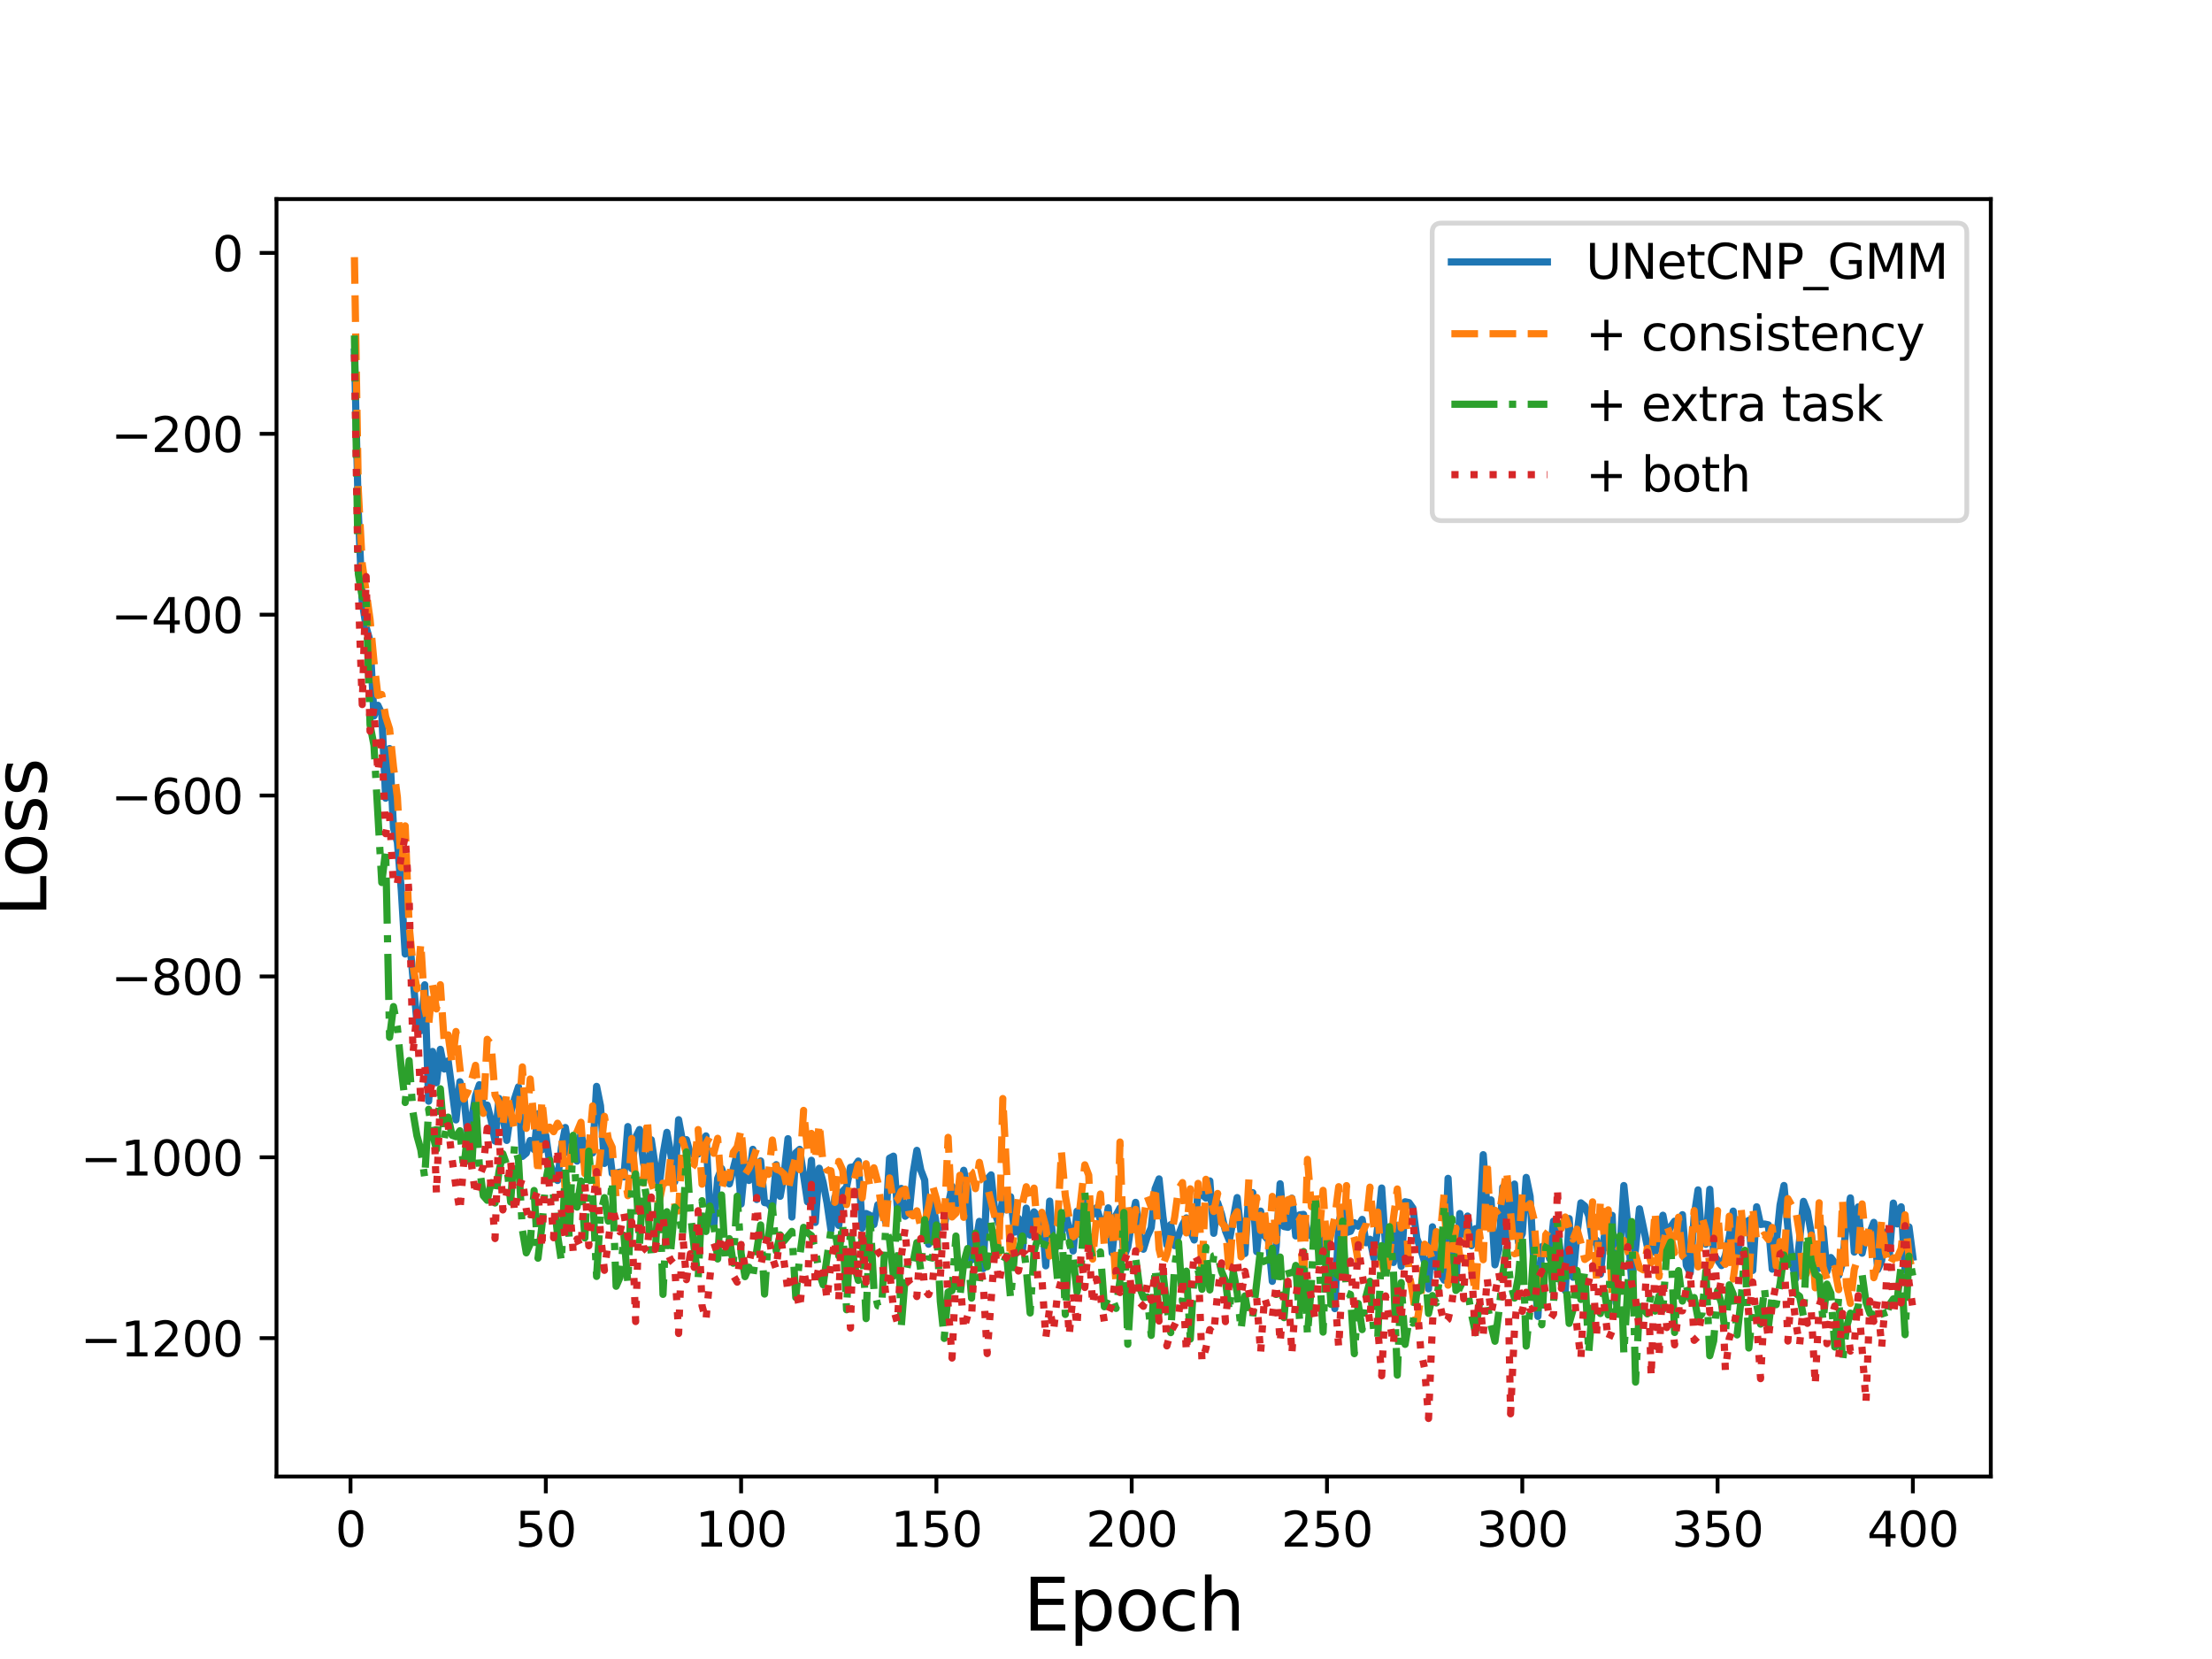 <?xml version="1.0" encoding="utf-8" standalone="no"?>
<!DOCTYPE svg PUBLIC "-//W3C//DTD SVG 1.1//EN"
  "http://www.w3.org/Graphics/SVG/1.1/DTD/svg11.dtd">
<svg height="345.6pt" version="1.1" viewBox="0 0 460.8 345.6" width="460.8pt" xmlns="http://www.w3.org/2000/svg" xmlns:xlink="http://www.w3.org/1999/xlink">
 <defs>
  <style type="text/css">*{stroke-linecap:butt;stroke-linejoin:round;}</style>
 </defs>
 <g id="figure_1">
  <g id="patch_1">
   <path d="M 0 345.6 
L 460.8 345.6 
L 460.8 0 
L 0 0 
z
" style="fill:#ffffff;"/>
  </g>
  <g id="axes_1">
   <g id="patch_2">
    <path d="M 57.6 307.584 
L 414.72 307.584 
L 414.72 41.472 
L 57.6 41.472 
z
" style="fill:#ffffff;"/>
   </g>
   <g id="matplotlib.axis_1">
    <g id="xtick_1">
     <g id="line2d_1">
      <defs>
       <path d="M 0 0 
L 0 3.5 
" id="m97270789bf" style="stroke:#000000;stroke-width:0.8;"/>
      </defs>
      <g>
       <use style="stroke:#000000;stroke-width:0.8;" x="73.019" xlink:href="#m97270789bf" y="307.584"/>
      </g>
     </g>
     <g id="text_1">
      <!-- 0 -->
      <g transform="translate(69.838 322.182)scale(0.1 -0.1)">
       <defs>
        <path d="M 2034 4250 
Q 1547 4250 1301 3770 
Q 1056 3291 1056 2328 
Q 1056 1369 1301 889 
Q 1547 409 2034 409 
Q 2525 409 2770 889 
Q 3016 1369 3016 2328 
Q 3016 3291 2770 3770 
Q 2525 4250 2034 4250 
z
M 2034 4750 
Q 2819 4750 3233 4129 
Q 3647 3509 3647 2328 
Q 3647 1150 3233 529 
Q 2819 -91 2034 -91 
Q 1250 -91 836 529 
Q 422 1150 422 2328 
Q 422 3509 836 4129 
Q 1250 4750 2034 4750 
z
" id="DejaVuSans-30" transform="scale(0.016)"/>
       </defs>
       <use xlink:href="#DejaVuSans-30"/>
      </g>
     </g>
    </g>
    <g id="xtick_2">
     <g id="line2d_2">
      <g>
       <use style="stroke:#000000;stroke-width:0.8;" x="113.703" xlink:href="#m97270789bf" y="307.584"/>
      </g>
     </g>
     <g id="text_2">
      <!-- 50 -->
      <g transform="translate(107.34 322.182)scale(0.1 -0.1)">
       <defs>
        <path d="M 691 4666 
L 3169 4666 
L 3169 4134 
L 1269 4134 
L 1269 2991 
Q 1406 3038 1543 3061 
Q 1681 3084 1819 3084 
Q 2600 3084 3056 2656 
Q 3513 2228 3513 1497 
Q 3513 744 3044 326 
Q 2575 -91 1722 -91 
Q 1428 -91 1123 -41 
Q 819 9 494 109 
L 494 744 
Q 775 591 1075 516 
Q 1375 441 1709 441 
Q 2250 441 2565 725 
Q 2881 1009 2881 1497 
Q 2881 1984 2565 2268 
Q 2250 2553 1709 2553 
Q 1456 2553 1204 2497 
Q 953 2441 691 2322 
L 691 4666 
z
" id="DejaVuSans-35" transform="scale(0.016)"/>
       </defs>
       <use xlink:href="#DejaVuSans-35"/>
       <use x="63.623" xlink:href="#DejaVuSans-30"/>
      </g>
     </g>
    </g>
    <g id="xtick_3">
     <g id="line2d_3">
      <g>
       <use style="stroke:#000000;stroke-width:0.8;" x="154.386" xlink:href="#m97270789bf" y="307.584"/>
      </g>
     </g>
     <g id="text_3">
      <!-- 100 -->
      <g transform="translate(144.842 322.182)scale(0.1 -0.1)">
       <defs>
        <path d="M 794 531 
L 1825 531 
L 1825 4091 
L 703 3866 
L 703 4441 
L 1819 4666 
L 2450 4666 
L 2450 531 
L 3481 531 
L 3481 0 
L 794 0 
L 794 531 
z
" id="DejaVuSans-31" transform="scale(0.016)"/>
       </defs>
       <use xlink:href="#DejaVuSans-31"/>
       <use x="63.623" xlink:href="#DejaVuSans-30"/>
       <use x="127.246" xlink:href="#DejaVuSans-30"/>
      </g>
     </g>
    </g>
    <g id="xtick_4">
     <g id="line2d_4">
      <g>
       <use style="stroke:#000000;stroke-width:0.8;" x="195.07" xlink:href="#m97270789bf" y="307.584"/>
      </g>
     </g>
     <g id="text_4">
      <!-- 150 -->
      <g transform="translate(185.526 322.182)scale(0.1 -0.1)">
       <use xlink:href="#DejaVuSans-31"/>
       <use x="63.623" xlink:href="#DejaVuSans-35"/>
       <use x="127.246" xlink:href="#DejaVuSans-30"/>
      </g>
     </g>
    </g>
    <g id="xtick_5">
     <g id="line2d_5">
      <g>
       <use style="stroke:#000000;stroke-width:0.8;" x="235.753" xlink:href="#m97270789bf" y="307.584"/>
      </g>
     </g>
     <g id="text_5">
      <!-- 200 -->
      <g transform="translate(226.209 322.182)scale(0.1 -0.1)">
       <defs>
        <path d="M 1228 531 
L 3431 531 
L 3431 0 
L 469 0 
L 469 531 
Q 828 903 1448 1529 
Q 2069 2156 2228 2338 
Q 2531 2678 2651 2914 
Q 2772 3150 2772 3378 
Q 2772 3750 2511 3984 
Q 2250 4219 1831 4219 
Q 1534 4219 1204 4116 
Q 875 4013 500 3803 
L 500 4441 
Q 881 4594 1212 4672 
Q 1544 4750 1819 4750 
Q 2544 4750 2975 4387 
Q 3406 4025 3406 3419 
Q 3406 3131 3298 2873 
Q 3191 2616 2906 2266 
Q 2828 2175 2409 1742 
Q 1991 1309 1228 531 
z
" id="DejaVuSans-32" transform="scale(0.016)"/>
       </defs>
       <use xlink:href="#DejaVuSans-32"/>
       <use x="63.623" xlink:href="#DejaVuSans-30"/>
       <use x="127.246" xlink:href="#DejaVuSans-30"/>
      </g>
     </g>
    </g>
    <g id="xtick_6">
     <g id="line2d_6">
      <g>
       <use style="stroke:#000000;stroke-width:0.8;" x="276.437" xlink:href="#m97270789bf" y="307.584"/>
      </g>
     </g>
     <g id="text_6">
      <!-- 250 -->
      <g transform="translate(266.893 322.182)scale(0.1 -0.1)">
       <use xlink:href="#DejaVuSans-32"/>
       <use x="63.623" xlink:href="#DejaVuSans-35"/>
       <use x="127.246" xlink:href="#DejaVuSans-30"/>
      </g>
     </g>
    </g>
    <g id="xtick_7">
     <g id="line2d_7">
      <g>
       <use style="stroke:#000000;stroke-width:0.8;" x="317.12" xlink:href="#m97270789bf" y="307.584"/>
      </g>
     </g>
     <g id="text_7">
      <!-- 300 -->
      <g transform="translate(307.576 322.182)scale(0.1 -0.1)">
       <defs>
        <path d="M 2597 2516 
Q 3050 2419 3304 2112 
Q 3559 1806 3559 1356 
Q 3559 666 3084 287 
Q 2609 -91 1734 -91 
Q 1441 -91 1130 -33 
Q 819 25 488 141 
L 488 750 
Q 750 597 1062 519 
Q 1375 441 1716 441 
Q 2309 441 2620 675 
Q 2931 909 2931 1356 
Q 2931 1769 2642 2001 
Q 2353 2234 1838 2234 
L 1294 2234 
L 1294 2753 
L 1863 2753 
Q 2328 2753 2575 2939 
Q 2822 3125 2822 3475 
Q 2822 3834 2567 4026 
Q 2313 4219 1838 4219 
Q 1578 4219 1281 4162 
Q 984 4106 628 3988 
L 628 4550 
Q 988 4650 1302 4700 
Q 1616 4750 1894 4750 
Q 2613 4750 3031 4423 
Q 3450 4097 3450 3541 
Q 3450 3153 3228 2886 
Q 3006 2619 2597 2516 
z
" id="DejaVuSans-33" transform="scale(0.016)"/>
       </defs>
       <use xlink:href="#DejaVuSans-33"/>
       <use x="63.623" xlink:href="#DejaVuSans-30"/>
       <use x="127.246" xlink:href="#DejaVuSans-30"/>
      </g>
     </g>
    </g>
    <g id="xtick_8">
     <g id="line2d_8">
      <g>
       <use style="stroke:#000000;stroke-width:0.8;" x="357.804" xlink:href="#m97270789bf" y="307.584"/>
      </g>
     </g>
     <g id="text_8">
      <!-- 350 -->
      <g transform="translate(348.26 322.182)scale(0.1 -0.1)">
       <use xlink:href="#DejaVuSans-33"/>
       <use x="63.623" xlink:href="#DejaVuSans-35"/>
       <use x="127.246" xlink:href="#DejaVuSans-30"/>
      </g>
     </g>
    </g>
    <g id="xtick_9">
     <g id="line2d_9">
      <g>
       <use style="stroke:#000000;stroke-width:0.8;" x="398.487" xlink:href="#m97270789bf" y="307.584"/>
      </g>
     </g>
     <g id="text_9">
      <!-- 400 -->
      <g transform="translate(388.944 322.182)scale(0.1 -0.1)">
       <defs>
        <path d="M 2419 4116 
L 825 1625 
L 2419 1625 
L 2419 4116 
z
M 2253 4666 
L 3047 4666 
L 3047 1625 
L 3713 1625 
L 3713 1100 
L 3047 1100 
L 3047 0 
L 2419 0 
L 2419 1100 
L 313 1100 
L 313 1709 
L 2253 4666 
z
" id="DejaVuSans-34" transform="scale(0.016)"/>
       </defs>
       <use xlink:href="#DejaVuSans-34"/>
       <use x="63.623" xlink:href="#DejaVuSans-30"/>
       <use x="127.246" xlink:href="#DejaVuSans-30"/>
      </g>
     </g>
    </g>
    <g id="text_10">
     <!-- Epoch -->
     <g transform="translate(213.194 339.66)scale(0.15 -0.15)">
      <defs>
       <path d="M 628 4666 
L 3578 4666 
L 3578 4134 
L 1259 4134 
L 1259 2753 
L 3481 2753 
L 3481 2222 
L 1259 2222 
L 1259 531 
L 3634 531 
L 3634 0 
L 628 0 
L 628 4666 
z
" id="DejaVuSans-45" transform="scale(0.016)"/>
       <path d="M 1159 525 
L 1159 -1331 
L 581 -1331 
L 581 3500 
L 1159 3500 
L 1159 2969 
Q 1341 3281 1617 3432 
Q 1894 3584 2278 3584 
Q 2916 3584 3314 3078 
Q 3713 2572 3713 1747 
Q 3713 922 3314 415 
Q 2916 -91 2278 -91 
Q 1894 -91 1617 61 
Q 1341 213 1159 525 
z
M 3116 1747 
Q 3116 2381 2855 2742 
Q 2594 3103 2138 3103 
Q 1681 3103 1420 2742 
Q 1159 2381 1159 1747 
Q 1159 1113 1420 752 
Q 1681 391 2138 391 
Q 2594 391 2855 752 
Q 3116 1113 3116 1747 
z
" id="DejaVuSans-70" transform="scale(0.016)"/>
       <path d="M 1959 3097 
Q 1497 3097 1228 2736 
Q 959 2375 959 1747 
Q 959 1119 1226 758 
Q 1494 397 1959 397 
Q 2419 397 2687 759 
Q 2956 1122 2956 1747 
Q 2956 2369 2687 2733 
Q 2419 3097 1959 3097 
z
M 1959 3584 
Q 2709 3584 3137 3096 
Q 3566 2609 3566 1747 
Q 3566 888 3137 398 
Q 2709 -91 1959 -91 
Q 1206 -91 779 398 
Q 353 888 353 1747 
Q 353 2609 779 3096 
Q 1206 3584 1959 3584 
z
" id="DejaVuSans-6f" transform="scale(0.016)"/>
       <path d="M 3122 3366 
L 3122 2828 
Q 2878 2963 2633 3030 
Q 2388 3097 2138 3097 
Q 1578 3097 1268 2742 
Q 959 2388 959 1747 
Q 959 1106 1268 751 
Q 1578 397 2138 397 
Q 2388 397 2633 464 
Q 2878 531 3122 666 
L 3122 134 
Q 2881 22 2623 -34 
Q 2366 -91 2075 -91 
Q 1284 -91 818 406 
Q 353 903 353 1747 
Q 353 2603 823 3093 
Q 1294 3584 2113 3584 
Q 2378 3584 2631 3529 
Q 2884 3475 3122 3366 
z
" id="DejaVuSans-63" transform="scale(0.016)"/>
       <path d="M 3513 2113 
L 3513 0 
L 2938 0 
L 2938 2094 
Q 2938 2591 2744 2837 
Q 2550 3084 2163 3084 
Q 1697 3084 1428 2787 
Q 1159 2491 1159 1978 
L 1159 0 
L 581 0 
L 581 4863 
L 1159 4863 
L 1159 2956 
Q 1366 3272 1645 3428 
Q 1925 3584 2291 3584 
Q 2894 3584 3203 3211 
Q 3513 2838 3513 2113 
z
" id="DejaVuSans-68" transform="scale(0.016)"/>
      </defs>
      <use xlink:href="#DejaVuSans-45"/>
      <use x="63.184" xlink:href="#DejaVuSans-70"/>
      <use x="126.66" xlink:href="#DejaVuSans-6f"/>
      <use x="187.842" xlink:href="#DejaVuSans-63"/>
      <use x="242.822" xlink:href="#DejaVuSans-68"/>
     </g>
    </g>
   </g>
   <g id="matplotlib.axis_2">
    <g id="ytick_1">
     <g id="line2d_10">
      <defs>
       <path d="M 0 0 
L -3.5 0 
" id="m95b457211d" style="stroke:#000000;stroke-width:0.8;"/>
      </defs>
      <g>
       <use style="stroke:#000000;stroke-width:0.8;" x="57.6" xlink:href="#m95b457211d" y="278.761"/>
      </g>
     </g>
     <g id="text_11">
      <!-- −1200 -->
      <g transform="translate(16.77 282.561)scale(0.1 -0.1)">
       <defs>
        <path d="M 678 2272 
L 4684 2272 
L 4684 1741 
L 678 1741 
L 678 2272 
z
" id="DejaVuSans-2212" transform="scale(0.016)"/>
       </defs>
       <use xlink:href="#DejaVuSans-2212"/>
       <use x="83.789" xlink:href="#DejaVuSans-31"/>
       <use x="147.412" xlink:href="#DejaVuSans-32"/>
       <use x="211.035" xlink:href="#DejaVuSans-30"/>
       <use x="274.658" xlink:href="#DejaVuSans-30"/>
      </g>
     </g>
    </g>
    <g id="ytick_2">
     <g id="line2d_11">
      <g>
       <use style="stroke:#000000;stroke-width:0.8;" x="57.6" xlink:href="#m95b457211d" y="241.083"/>
      </g>
     </g>
     <g id="text_12">
      <!-- −1000 -->
      <g transform="translate(16.77 244.882)scale(0.1 -0.1)">
       <use xlink:href="#DejaVuSans-2212"/>
       <use x="83.789" xlink:href="#DejaVuSans-31"/>
       <use x="147.412" xlink:href="#DejaVuSans-30"/>
       <use x="211.035" xlink:href="#DejaVuSans-30"/>
       <use x="274.658" xlink:href="#DejaVuSans-30"/>
      </g>
     </g>
    </g>
    <g id="ytick_3">
     <g id="line2d_12">
      <g>
       <use style="stroke:#000000;stroke-width:0.8;" x="57.6" xlink:href="#m95b457211d" y="203.404"/>
      </g>
     </g>
     <g id="text_13">
      <!-- −800 -->
      <g transform="translate(23.133 207.203)scale(0.1 -0.1)">
       <defs>
        <path d="M 2034 2216 
Q 1584 2216 1326 1975 
Q 1069 1734 1069 1313 
Q 1069 891 1326 650 
Q 1584 409 2034 409 
Q 2484 409 2743 651 
Q 3003 894 3003 1313 
Q 3003 1734 2745 1975 
Q 2488 2216 2034 2216 
z
M 1403 2484 
Q 997 2584 770 2862 
Q 544 3141 544 3541 
Q 544 4100 942 4425 
Q 1341 4750 2034 4750 
Q 2731 4750 3128 4425 
Q 3525 4100 3525 3541 
Q 3525 3141 3298 2862 
Q 3072 2584 2669 2484 
Q 3125 2378 3379 2068 
Q 3634 1759 3634 1313 
Q 3634 634 3220 271 
Q 2806 -91 2034 -91 
Q 1263 -91 848 271 
Q 434 634 434 1313 
Q 434 1759 690 2068 
Q 947 2378 1403 2484 
z
M 1172 3481 
Q 1172 3119 1398 2916 
Q 1625 2713 2034 2713 
Q 2441 2713 2670 2916 
Q 2900 3119 2900 3481 
Q 2900 3844 2670 4047 
Q 2441 4250 2034 4250 
Q 1625 4250 1398 4047 
Q 1172 3844 1172 3481 
z
" id="DejaVuSans-38" transform="scale(0.016)"/>
       </defs>
       <use xlink:href="#DejaVuSans-2212"/>
       <use x="83.789" xlink:href="#DejaVuSans-38"/>
       <use x="147.412" xlink:href="#DejaVuSans-30"/>
       <use x="211.035" xlink:href="#DejaVuSans-30"/>
      </g>
     </g>
    </g>
    <g id="ytick_4">
     <g id="line2d_13">
      <g>
       <use style="stroke:#000000;stroke-width:0.8;" x="57.6" xlink:href="#m95b457211d" y="165.725"/>
      </g>
     </g>
     <g id="text_14">
      <!-- −600 -->
      <g transform="translate(23.133 169.524)scale(0.1 -0.1)">
       <defs>
        <path d="M 2113 2584 
Q 1688 2584 1439 2293 
Q 1191 2003 1191 1497 
Q 1191 994 1439 701 
Q 1688 409 2113 409 
Q 2538 409 2786 701 
Q 3034 994 3034 1497 
Q 3034 2003 2786 2293 
Q 2538 2584 2113 2584 
z
M 3366 4563 
L 3366 3988 
Q 3128 4100 2886 4159 
Q 2644 4219 2406 4219 
Q 1781 4219 1451 3797 
Q 1122 3375 1075 2522 
Q 1259 2794 1537 2939 
Q 1816 3084 2150 3084 
Q 2853 3084 3261 2657 
Q 3669 2231 3669 1497 
Q 3669 778 3244 343 
Q 2819 -91 2113 -91 
Q 1303 -91 875 529 
Q 447 1150 447 2328 
Q 447 3434 972 4092 
Q 1497 4750 2381 4750 
Q 2619 4750 2861 4703 
Q 3103 4656 3366 4563 
z
" id="DejaVuSans-36" transform="scale(0.016)"/>
       </defs>
       <use xlink:href="#DejaVuSans-2212"/>
       <use x="83.789" xlink:href="#DejaVuSans-36"/>
       <use x="147.412" xlink:href="#DejaVuSans-30"/>
       <use x="211.035" xlink:href="#DejaVuSans-30"/>
      </g>
     </g>
    </g>
    <g id="ytick_5">
     <g id="line2d_14">
      <g>
       <use style="stroke:#000000;stroke-width:0.8;" x="57.6" xlink:href="#m95b457211d" y="128.046"/>
      </g>
     </g>
     <g id="text_15">
      <!-- −400 -->
      <g transform="translate(23.133 131.845)scale(0.1 -0.1)">
       <use xlink:href="#DejaVuSans-2212"/>
       <use x="83.789" xlink:href="#DejaVuSans-34"/>
       <use x="147.412" xlink:href="#DejaVuSans-30"/>
       <use x="211.035" xlink:href="#DejaVuSans-30"/>
      </g>
     </g>
    </g>
    <g id="ytick_6">
     <g id="line2d_15">
      <g>
       <use style="stroke:#000000;stroke-width:0.8;" x="57.6" xlink:href="#m95b457211d" y="90.367"/>
      </g>
     </g>
     <g id="text_16">
      <!-- −200 -->
      <g transform="translate(23.133 94.166)scale(0.1 -0.1)">
       <use xlink:href="#DejaVuSans-2212"/>
       <use x="83.789" xlink:href="#DejaVuSans-32"/>
       <use x="147.412" xlink:href="#DejaVuSans-30"/>
       <use x="211.035" xlink:href="#DejaVuSans-30"/>
      </g>
     </g>
    </g>
    <g id="ytick_7">
     <g id="line2d_16">
      <g>
       <use style="stroke:#000000;stroke-width:0.8;" x="57.6" xlink:href="#m95b457211d" y="52.688"/>
      </g>
     </g>
     <g id="text_17">
      <!-- 0 -->
      <g transform="translate(44.237 56.487)scale(0.1 -0.1)">
       <use xlink:href="#DejaVuSans-30"/>
      </g>
     </g>
    </g>
    <g id="text_18">
     <!-- Loss -->
     <g transform="translate(9.651 190.979)rotate(-90)scale(0.15 -0.15)">
      <defs>
       <path d="M 628 4666 
L 1259 4666 
L 1259 531 
L 3531 531 
L 3531 0 
L 628 0 
L 628 4666 
z
" id="DejaVuSans-4c" transform="scale(0.016)"/>
       <path d="M 2834 3397 
L 2834 2853 
Q 2591 2978 2328 3040 
Q 2066 3103 1784 3103 
Q 1356 3103 1142 2972 
Q 928 2841 928 2578 
Q 928 2378 1081 2264 
Q 1234 2150 1697 2047 
L 1894 2003 
Q 2506 1872 2764 1633 
Q 3022 1394 3022 966 
Q 3022 478 2636 193 
Q 2250 -91 1575 -91 
Q 1294 -91 989 -36 
Q 684 19 347 128 
L 347 722 
Q 666 556 975 473 
Q 1284 391 1588 391 
Q 1994 391 2212 530 
Q 2431 669 2431 922 
Q 2431 1156 2273 1281 
Q 2116 1406 1581 1522 
L 1381 1569 
Q 847 1681 609 1914 
Q 372 2147 372 2553 
Q 372 3047 722 3315 
Q 1072 3584 1716 3584 
Q 2034 3584 2315 3537 
Q 2597 3491 2834 3397 
z
" id="DejaVuSans-73" transform="scale(0.016)"/>
      </defs>
      <use xlink:href="#DejaVuSans-4c"/>
      <use x="53.963" xlink:href="#DejaVuSans-6f"/>
      <use x="115.145" xlink:href="#DejaVuSans-73"/>
      <use x="167.244" xlink:href="#DejaVuSans-73"/>
     </g>
    </g>
   </g>
   <g id="line2d_17">
    <path clip-path="url(#p37bc39f8b5)" d="M 73.833 73.333 
L 74.646 106.762 
L 75.46 125.355 
L 76.274 130.647 
L 77.087 133.506 
L 77.901 149.154 
L 78.715 146.924 
L 79.528 148.66 
L 80.342 166.28 
L 81.156 155.943 
L 81.969 172.453 
L 82.783 175.462 
L 83.597 185.438 
L 84.41 198.735 
L 85.224 194.643 
L 86.851 212.934 
L 87.665 214.717 
L 88.479 205.153 
L 89.292 229.394 
L 90.106 219.038 
L 90.92 225.553 
L 91.733 218.595 
L 92.547 222.697 
L 93.361 220.995 
L 94.988 233.296 
L 95.802 225.348 
L 96.616 228.237 
L 97.429 236.295 
L 98.243 233.147 
L 99.057 228.316 
L 99.87 225.959 
L 100.684 230.42 
L 101.498 230.217 
L 102.311 233.372 
L 103.125 237.708 
L 103.939 228.822 
L 104.752 232.431 
L 105.566 237.568 
L 106.38 231.82 
L 107.193 228.901 
L 108.007 226.406 
L 108.821 240.901 
L 109.634 240.221 
L 110.448 237.58 
L 111.262 239.479 
L 112.075 232.014 
L 112.889 239.53 
L 113.703 236.554 
L 114.516 242.269 
L 115.33 244.53 
L 116.144 245.916 
L 116.957 239.039 
L 117.771 234.879 
L 118.585 240.284 
L 119.398 237.753 
L 120.212 241.881 
L 121.026 235.905 
L 121.839 240.354 
L 122.653 238.029 
L 123.467 240.172 
L 124.28 226.311 
L 125.094 230.348 
L 125.908 242.366 
L 126.721 237.639 
L 127.535 244.441 
L 128.349 244.37 
L 129.162 244.169 
L 129.976 245.169 
L 130.79 234.686 
L 131.603 243.452 
L 132.417 236.935 
L 133.231 235.305 
L 134.044 242.291 
L 134.858 245.185 
L 135.672 237.433 
L 136.485 242.931 
L 137.299 247.221 
L 138.113 240.577 
L 138.926 235.889 
L 139.74 240.371 
L 140.554 246.202 
L 141.367 233.258 
L 142.181 237.699 
L 142.995 237.41 
L 143.808 240.378 
L 144.622 240.483 
L 145.436 240.395 
L 146.249 237.753 
L 147.063 236.628 
L 147.877 251.789 
L 148.69 255.347 
L 149.504 245.487 
L 150.318 243.427 
L 151.131 245.749 
L 151.945 246.622 
L 153.572 240.331 
L 154.386 250.815 
L 155.2 242.386 
L 156.013 245.91 
L 156.827 239.426 
L 157.641 249.874 
L 158.454 241.85 
L 159.268 250.518 
L 160.082 250.672 
L 160.895 251.858 
L 161.709 242.625 
L 162.523 249.211 
L 163.336 244.679 
L 164.15 237.211 
L 164.964 253.527 
L 165.777 240.147 
L 166.591 239.431 
L 168.219 250.36 
L 169.032 241.71 
L 169.846 254.65 
L 170.66 243.367 
L 171.473 246.312 
L 172.287 250.611 
L 173.101 256.2 
L 173.914 249.367 
L 174.728 255.282 
L 175.542 248.16 
L 176.355 247.302 
L 177.169 243.175 
L 177.983 243.073 
L 178.796 241.87 
L 179.61 255.848 
L 180.424 252.798 
L 181.237 253.169 
L 182.051 255.09 
L 182.865 250.971 
L 183.678 250.539 
L 184.492 254.608 
L 185.306 241.273 
L 186.119 240.849 
L 186.933 251.643 
L 187.747 247.573 
L 188.56 253.367 
L 189.374 252.73 
L 190.188 244.569 
L 191.001 239.64 
L 191.815 243.73 
L 192.629 245.839 
L 193.442 259.195 
L 194.256 250.373 
L 195.07 255.158 
L 195.883 255.635 
L 196.697 255.335 
L 198.324 247.126 
L 199.138 250.933 
L 199.952 248.998 
L 200.765 243.796 
L 201.579 247.927 
L 202.393 262.474 
L 203.206 259.268 
L 204.02 254.432 
L 204.834 264.265 
L 205.647 245.64 
L 206.461 244.745 
L 207.275 252.841 
L 208.088 254.939 
L 208.902 249.581 
L 209.716 252.046 
L 210.529 249.309 
L 211.343 256.686 
L 212.157 253.817 
L 212.97 260.512 
L 213.784 251.676 
L 214.598 257.293 
L 215.411 252.451 
L 216.225 253.411 
L 217.039 252.926 
L 217.852 263.694 
L 218.666 250.213 
L 219.48 260.556 
L 220.293 259.439 
L 221.107 257.402 
L 221.921 252.531 
L 222.734 256.047 
L 223.548 260.596 
L 224.362 252.317 
L 225.175 257.228 
L 225.989 250.595 
L 226.803 252.705 
L 227.616 253.043 
L 228.43 251.584 
L 229.244 254.21 
L 230.057 256.029 
L 230.871 251.614 
L 231.685 261.008 
L 232.498 253.162 
L 233.312 251.657 
L 234.126 261.822 
L 234.939 259.768 
L 235.753 254.467 
L 236.567 250.469 
L 237.381 256.762 
L 238.194 260.236 
L 239.008 257.543 
L 239.822 255.743 
L 240.635 247.643 
L 241.449 245.589 
L 242.263 253.473 
L 243.076 259.356 
L 243.89 255.112 
L 244.704 259.486 
L 246.331 255.151 
L 247.145 253.714 
L 247.958 256.356 
L 248.772 258.308 
L 249.586 247.814 
L 250.399 248.846 
L 251.213 249.591 
L 252.027 246.008 
L 252.84 256.924 
L 253.654 250.54 
L 254.468 252.947 
L 255.281 256.406 
L 256.095 258.426 
L 257.722 249.48 
L 258.536 256.907 
L 259.35 261.132 
L 260.163 248.387 
L 260.977 248.459 
L 261.791 260.74 
L 262.604 252.297 
L 263.418 257.462 
L 264.232 258.333 
L 265.045 266.928 
L 265.859 259.562 
L 266.673 246.599 
L 267.486 255.516 
L 268.3 255.666 
L 269.114 249.607 
L 269.927 257.468 
L 270.741 253.077 
L 271.555 252.983 
L 272.368 256.557 
L 273.182 257.511 
L 273.996 255.627 
L 274.809 256.019 
L 275.623 257.177 
L 276.437 265.487 
L 277.25 263.528 
L 278.064 272.608 
L 278.878 254.82 
L 279.691 251.565 
L 280.505 256.756 
L 281.319 256.506 
L 282.132 254.729 
L 282.946 255.446 
L 283.76 254.025 
L 284.573 258.892 
L 285.387 258.17 
L 286.201 262.08 
L 287.014 255.531 
L 287.828 247.487 
L 288.642 259.719 
L 289.455 257.243 
L 290.269 262.997 
L 291.083 255.227 
L 291.896 263.792 
L 292.71 250.348 
L 293.524 250.526 
L 294.337 251.68 
L 295.151 257.976 
L 295.965 260.155 
L 296.778 263.002 
L 297.592 268.502 
L 298.406 255.571 
L 299.219 264.039 
L 300.847 266.678 
L 301.66 245.474 
L 302.474 260.497 
L 303.288 267.483 
L 304.101 252.802 
L 304.915 257.102 
L 305.729 253.325 
L 306.543 259.499 
L 307.356 255.958 
L 308.17 256.017 
L 308.984 240.545 
L 309.797 251.99 
L 310.611 249.959 
L 311.425 263.488 
L 312.238 260.259 
L 313.052 247.318 
L 313.866 258.634 
L 314.679 250.142 
L 315.493 246.661 
L 316.307 258.756 
L 317.12 257.012 
L 317.934 245.279 
L 318.748 249.232 
L 319.561 263.853 
L 320.375 274.235 
L 321.189 259.707 
L 322.002 259.376 
L 322.816 262.219 
L 323.63 254.373 
L 324.443 256.054 
L 326.071 268.871 
L 326.884 253.853 
L 327.698 266.074 
L 328.512 257.066 
L 329.325 250.578 
L 330.139 251.236 
L 330.953 253.256 
L 331.766 258.719 
L 332.58 258.368 
L 333.394 265.448 
L 334.207 257.548 
L 335.021 259.979 
L 335.835 253.175 
L 336.648 271.38 
L 337.462 260.427 
L 338.276 246.973 
L 339.089 255.044 
L 339.903 266.948 
L 340.717 260.074 
L 341.53 251.822 
L 343.158 259.598 
L 343.971 260.148 
L 344.785 260.889 
L 345.599 257.918 
L 346.412 253.159 
L 347.226 257.365 
L 348.04 255.551 
L 348.853 254.393 
L 349.667 255.39 
L 350.481 253.046 
L 351.294 263.623 
L 352.108 265.146 
L 352.922 253.356 
L 353.735 247.879 
L 354.549 258.264 
L 355.363 259.206 
L 356.176 247.759 
L 356.99 261.359 
L 358.617 263.641 
L 359.431 261.5 
L 360.245 257.632 
L 361.058 252.294 
L 361.872 261.834 
L 362.686 257.366 
L 363.499 254.82 
L 364.313 254.212 
L 365.127 264.657 
L 365.94 251.394 
L 366.754 255.072 
L 367.568 254.981 
L 368.381 255.158 
L 369.195 264.39 
L 370.009 259.099 
L 370.822 251.015 
L 371.636 246.963 
L 372.45 255.799 
L 373.263 262.908 
L 374.077 266.344 
L 375.704 250.27 
L 376.518 252.383 
L 377.332 257.042 
L 378.146 264.452 
L 378.959 264.207 
L 379.773 255.898 
L 380.587 264.869 
L 381.4 261.969 
L 382.214 263.072 
L 383.028 265.696 
L 383.841 263.076 
L 384.655 254.532 
L 385.469 249.548 
L 386.282 260.831 
L 387.096 251.422 
L 387.91 261.062 
L 388.723 257.226 
L 389.537 256.773 
L 390.351 254.642 
L 391.164 264.479 
L 391.978 262.645 
L 392.792 256.674 
L 393.605 261.268 
L 394.419 250.625 
L 395.233 254.969 
L 396.046 251.4 
L 396.86 264.552 
L 397.674 255.591 
L 398.487 261.876 
L 398.487 261.876 
" style="fill:none;stroke:#1f77b4;stroke-linecap:square;stroke-width:1.5;"/>
   </g>
   <g id="line2d_18">
    <path clip-path="url(#p37bc39f8b5)" d="M 73.833 53.568 
L 74.646 102.214 
L 75.46 117.465 
L 77.087 129.028 
L 77.901 137.786 
L 78.715 144.852 
L 79.528 144.68 
L 80.342 149.288 
L 81.156 151.859 
L 81.969 159.726 
L 82.783 166.083 
L 83.597 180.728 
L 84.41 172.043 
L 85.224 192.734 
L 86.038 201.196 
L 86.851 206.007 
L 87.665 196.5 
L 88.479 210.008 
L 89.292 213.549 
L 90.106 205.163 
L 90.92 210.181 
L 91.733 205.136 
L 92.547 217.211 
L 93.361 215.589 
L 94.174 221.571 
L 94.988 214.878 
L 95.802 222.466 
L 96.616 228.954 
L 97.429 227.465 
L 98.243 224.958 
L 99.057 221.925 
L 99.87 230.33 
L 100.684 231.94 
L 101.498 216.51 
L 102.311 217.539 
L 103.125 228.089 
L 103.939 229.776 
L 104.752 234.502 
L 105.566 227.635 
L 107.193 235.397 
L 108.007 232.95 
L 108.821 222.257 
L 109.634 235.057 
L 110.448 224.78 
L 111.262 233.79 
L 112.075 244.571 
L 112.889 229.182 
L 113.703 237.108 
L 114.516 234.807 
L 115.33 235.753 
L 116.144 233.988 
L 116.957 235.461 
L 117.771 248.599 
L 119.398 237.2 
L 120.212 235.777 
L 121.026 233.793 
L 121.839 244.495 
L 122.653 239.827 
L 123.467 230.378 
L 124.28 247.775 
L 125.908 232.553 
L 126.721 237.253 
L 127.535 239.003 
L 128.349 249.623 
L 129.162 244.396 
L 129.976 244.163 
L 130.79 249.076 
L 131.603 237.179 
L 132.417 245.872 
L 133.231 244.596 
L 134.044 246.447 
L 134.858 233.171 
L 135.672 246.17 
L 136.485 248.742 
L 137.299 250.429 
L 138.113 246.473 
L 138.926 248.296 
L 139.74 240.94 
L 140.554 250.87 
L 141.367 252.251 
L 142.181 237.453 
L 142.995 240.332 
L 143.808 243.78 
L 144.622 242.597 
L 145.436 235.313 
L 146.249 246.682 
L 147.063 238.247 
L 147.877 236.818 
L 148.69 240.256 
L 149.504 237.133 
L 150.318 247.811 
L 151.131 244.597 
L 151.945 245.344 
L 152.759 240.046 
L 153.572 238.93 
L 154.386 235.284 
L 155.2 244.66 
L 156.013 243.41 
L 156.827 241.558 
L 157.641 239.244 
L 158.454 248.321 
L 159.268 244.32 
L 160.082 244.648 
L 160.895 237.487 
L 161.709 243.558 
L 162.523 243.866 
L 163.336 244.577 
L 164.15 248.05 
L 164.964 244.08 
L 165.777 240.984 
L 166.591 243.662 
L 167.405 231.317 
L 168.219 239.598 
L 169.032 236.111 
L 169.846 241.578 
L 170.66 234.118 
L 171.473 242.448 
L 172.287 243.764 
L 173.101 243.901 
L 173.914 250.467 
L 174.728 241.946 
L 175.542 243.752 
L 176.355 250.947 
L 177.169 246.006 
L 177.983 245.639 
L 178.796 242.61 
L 179.61 249.53 
L 180.424 242.43 
L 181.237 247.286 
L 182.051 243.275 
L 182.865 246.265 
L 183.678 251.902 
L 184.492 256.101 
L 185.306 245.382 
L 186.119 250.499 
L 186.933 249.966 
L 187.747 248.139 
L 188.56 247.722 
L 189.374 252.727 
L 190.188 253.297 
L 191.001 252.237 
L 191.815 255.534 
L 192.629 254.73 
L 193.442 251.309 
L 194.256 246.92 
L 195.07 249.737 
L 195.883 253.05 
L 196.697 255.101 
L 197.511 236.933 
L 198.324 253.52 
L 199.138 252.727 
L 199.952 244.833 
L 200.765 253.588 
L 201.579 243.505 
L 202.393 244.152 
L 203.206 247.614 
L 204.02 242.137 
L 204.834 245.956 
L 205.647 247.018 
L 207.275 253.597 
L 208.088 261.072 
L 208.902 228.852 
L 209.716 244.323 
L 210.529 263.156 
L 212.157 249.326 
L 212.97 250.774 
L 213.784 247.22 
L 214.598 250.423 
L 215.411 247.508 
L 216.225 257.172 
L 217.039 252.551 
L 217.852 255.553 
L 218.666 261.652 
L 219.48 256.605 
L 220.293 255.248 
L 221.107 239.894 
L 221.921 249.094 
L 222.734 253.763 
L 223.548 257.654 
L 224.362 256.941 
L 225.989 242.654 
L 226.803 244.81 
L 227.616 262.295 
L 228.43 253.724 
L 229.244 248.73 
L 230.057 259.672 
L 230.871 251.513 
L 231.685 255.183 
L 232.498 267.595 
L 233.312 237.9 
L 234.126 261.823 
L 234.939 251.052 
L 235.753 257.97 
L 236.567 251.941 
L 237.381 260.065 
L 238.194 254.042 
L 239.008 249.24 
L 239.822 251.438 
L 240.635 247.173 
L 241.449 260.173 
L 242.263 263.488 
L 243.076 261.329 
L 243.89 257.763 
L 244.704 253.548 
L 245.517 247.607 
L 246.331 246.35 
L 247.145 256.836 
L 247.958 247.65 
L 248.772 258.122 
L 249.586 246.522 
L 250.399 265.592 
L 251.213 245.672 
L 252.027 249.349 
L 252.84 252.37 
L 253.654 248.618 
L 254.468 254.71 
L 255.281 255.621 
L 256.095 265.263 
L 256.909 253.796 
L 257.722 252.421 
L 258.536 261.832 
L 259.35 260.488 
L 260.163 245.676 
L 260.977 255.134 
L 261.791 249.462 
L 262.604 256.325 
L 263.418 252.462 
L 264.232 260.393 
L 265.045 249.236 
L 265.859 258.515 
L 266.673 248.117 
L 267.486 254.97 
L 268.3 249.937 
L 269.114 249.663 
L 269.927 253.256 
L 270.741 253.718 
L 271.555 267.788 
L 272.368 241.52 
L 273.182 251.362 
L 273.996 247.84 
L 274.809 257.23 
L 275.623 247.971 
L 276.437 260.767 
L 278.064 253.587 
L 278.878 247.21 
L 279.691 263.321 
L 280.505 246.982 
L 281.319 255.043 
L 282.132 257.974 
L 282.946 262.804 
L 283.76 256.813 
L 284.573 255.104 
L 285.387 247.303 
L 286.201 255.738 
L 287.014 252.495 
L 287.828 263.1 
L 288.642 265.876 
L 289.455 261.845 
L 290.269 253.836 
L 291.083 247.687 
L 291.896 255.806 
L 292.71 249.861 
L 293.524 265.154 
L 294.337 269.783 
L 295.151 275.786 
L 295.965 270.411 
L 296.778 259.186 
L 297.592 259.98 
L 298.406 262.417 
L 299.219 256.578 
L 300.033 257.253 
L 300.847 248.619 
L 301.66 267.726 
L 303.288 255.832 
L 304.101 261.746 
L 304.915 262.556 
L 305.729 256.682 
L 306.543 264.314 
L 307.356 269.422 
L 308.17 256.713 
L 308.984 262.421 
L 309.797 241.794 
L 310.611 257.715 
L 311.425 252.114 
L 312.238 253.198 
L 313.866 244.002 
L 315.493 261.18 
L 316.307 260.978 
L 317.12 248.535 
L 317.934 251.585 
L 318.748 250.741 
L 319.561 254.011 
L 320.375 264.503 
L 321.189 271.014 
L 322.002 257.224 
L 322.816 256.111 
L 323.63 256.002 
L 324.443 256.261 
L 325.257 255.898 
L 326.071 253.526 
L 326.884 255.607 
L 327.698 258.152 
L 328.512 256.063 
L 329.325 258.885 
L 330.139 262.367 
L 330.953 261.811 
L 331.766 250.374 
L 332.58 266.488 
L 333.394 250.016 
L 334.207 257.849 
L 335.021 252.033 
L 335.835 270.061 
L 336.648 261.271 
L 338.276 258.413 
L 339.903 262.814 
L 340.717 261.381 
L 341.53 264.077 
L 342.344 264.54 
L 343.158 260.067 
L 343.971 263.081 
L 344.785 252.418 
L 345.599 265.932 
L 346.412 260.087 
L 347.226 255.373 
L 348.04 257.482 
L 348.853 260.945 
L 349.667 253.569 
L 350.481 261.55 
L 351.294 262.563 
L 352.108 261.119 
L 352.922 252.188 
L 353.735 263.91 
L 354.549 253.466 
L 355.363 256.325 
L 356.176 263.668 
L 356.99 261.752 
L 357.804 252.195 
L 358.617 262.351 
L 359.431 263.37 
L 360.245 253.35 
L 361.058 266.449 
L 361.872 260.501 
L 362.686 251.531 
L 363.499 260.178 
L 364.313 267.278 
L 365.127 251.522 
L 365.94 258.558 
L 366.754 257.771 
L 367.568 257.223 
L 368.381 258.218 
L 369.195 255.707 
L 370.009 263.727 
L 370.822 258.635 
L 371.636 263.212 
L 372.45 249.709 
L 373.263 251.156 
L 374.077 252.091 
L 374.891 257.052 
L 375.704 267.269 
L 376.518 264.637 
L 377.332 257.288 
L 378.146 268.269 
L 378.959 250.559 
L 379.773 263.902 
L 380.587 266.436 
L 381.4 264.63 
L 382.214 264.248 
L 383.028 268.66 
L 383.841 250.091 
L 384.655 267.791 
L 385.469 271.521 
L 386.282 264.442 
L 387.096 261.871 
L 387.91 250.802 
L 388.723 258.902 
L 389.537 255.099 
L 390.351 266.168 
L 391.164 263.561 
L 391.978 254.351 
L 392.792 260.994 
L 393.605 263.588 
L 394.419 262.043 
L 395.233 262.02 
L 396.046 260.147 
L 396.86 253.075 
L 397.674 261.68 
L 398.487 265.11 
L 398.487 265.11 
" style="fill:none;stroke:#ff7f0e;stroke-dasharray:5.55,2.4;stroke-dashoffset:0;stroke-width:1.5;"/>
   </g>
   <g id="line2d_19">
    <path clip-path="url(#p37bc39f8b5)" d="M 73.833 69.881 
L 74.646 119.543 
L 75.46 124.392 
L 76.274 124.581 
L 77.087 150.989 
L 77.901 155.25 
L 79.528 183.846 
L 80.342 177.165 
L 81.156 216.086 
L 81.969 209.69 
L 82.783 214.08 
L 83.597 222.607 
L 84.41 229.672 
L 85.224 220.935 
L 86.038 231.739 
L 86.851 236.578 
L 87.665 239.536 
L 88.479 245.332 
L 89.292 231.093 
L 90.106 236.171 
L 90.92 239.453 
L 91.733 226.811 
L 92.547 237.139 
L 93.361 232.722 
L 94.174 236.5 
L 94.988 236.793 
L 95.802 235.556 
L 96.616 243.617 
L 97.429 235.656 
L 98.243 243.902 
L 99.057 228.448 
L 99.87 243.086 
L 100.684 249.099 
L 101.498 250.043 
L 102.311 246.372 
L 103.125 250.603 
L 103.939 244.096 
L 104.752 240.345 
L 105.566 242.692 
L 106.38 250.412 
L 107.193 238.527 
L 108.007 241.65 
L 108.821 256.195 
L 109.634 260.99 
L 110.448 259.158 
L 111.262 248.001 
L 112.075 262.107 
L 112.889 255.352 
L 113.703 246.007 
L 114.516 241.674 
L 116.144 257.218 
L 116.957 262.797 
L 117.771 242.695 
L 118.585 258.151 
L 119.398 236.509 
L 120.212 251.463 
L 121.026 246.027 
L 121.839 257.891 
L 122.653 239.808 
L 123.467 248.763 
L 124.28 265.9 
L 125.094 252.803 
L 125.908 249.49 
L 126.721 254.382 
L 127.535 246.022 
L 128.349 267.953 
L 129.162 266.089 
L 129.976 257.326 
L 130.79 267.291 
L 131.603 247.296 
L 132.417 244.538 
L 133.231 259.161 
L 134.044 245.436 
L 134.858 250.716 
L 135.672 261.308 
L 136.485 261.47 
L 137.299 245.777 
L 138.113 269.643 
L 138.926 252.421 
L 139.74 260.353 
L 140.554 251.486 
L 141.367 252.404 
L 142.181 257.562 
L 142.995 239.957 
L 143.808 252.509 
L 144.622 260.125 
L 145.436 266.377 
L 146.249 250.126 
L 147.063 256.542 
L 147.877 251.243 
L 148.69 255.042 
L 149.504 262.267 
L 150.318 248.937 
L 151.131 262.566 
L 151.945 258.036 
L 152.759 263.155 
L 153.572 249.196 
L 154.386 261.092 
L 155.2 265.948 
L 156.013 263.978 
L 156.827 265.896 
L 158.454 255.171 
L 159.268 269.578 
L 160.082 257.684 
L 160.895 251.21 
L 161.709 260.613 
L 162.523 257.251 
L 163.336 258.491 
L 164.964 256.522 
L 165.777 270.294 
L 166.591 261.764 
L 167.405 255.679 
L 168.219 256.818 
L 169.032 257.388 
L 169.846 260.19 
L 170.66 265.118 
L 171.473 267.643 
L 173.101 256.273 
L 173.914 255.986 
L 174.728 261.629 
L 175.542 254.863 
L 176.355 272.846 
L 177.169 255.948 
L 177.983 263.56 
L 178.796 266.727 
L 179.61 257.525 
L 180.424 274.69 
L 181.237 252.933 
L 182.051 268.554 
L 182.865 272.017 
L 183.678 272.194 
L 184.492 255.876 
L 185.306 258.245 
L 186.119 265.846 
L 186.933 251.814 
L 187.747 276.382 
L 188.56 266.128 
L 189.374 261.998 
L 190.188 263.11 
L 191.001 258.859 
L 191.815 264.671 
L 192.629 254.072 
L 193.442 261.89 
L 194.256 262.08 
L 195.07 255.179 
L 195.883 271.081 
L 196.697 278.816 
L 197.511 269.156 
L 198.324 268.862 
L 199.138 257.488 
L 199.952 270.2 
L 200.765 263.057 
L 201.579 260.08 
L 202.393 270.424 
L 203.206 256.897 
L 204.02 267.131 
L 204.834 260.211 
L 205.647 263.89 
L 206.461 254.655 
L 207.275 261.638 
L 208.088 258.247 
L 208.902 263.13 
L 209.716 261.654 
L 210.529 270.538 
L 211.343 261.296 
L 212.157 260.746 
L 212.97 257.48 
L 213.784 264.256 
L 214.598 273.521 
L 215.411 260.791 
L 216.225 257.776 
L 217.039 260.747 
L 218.666 256.728 
L 219.48 257.622 
L 220.293 266.466 
L 221.107 252.603 
L 221.921 273.819 
L 222.734 258.782 
L 223.548 261.884 
L 224.362 269.165 
L 225.175 265.143 
L 225.989 248.315 
L 226.803 259.226 
L 227.616 262.06 
L 228.43 262.293 
L 229.244 260.796 
L 230.057 272.219 
L 230.871 270.3 
L 231.685 270.422 
L 232.498 272.56 
L 233.312 266.762 
L 234.126 252.583 
L 234.939 280.04 
L 235.753 266.976 
L 236.567 261.883 
L 237.381 268.141 
L 238.194 270.276 
L 239.008 270.189 
L 239.822 278.188 
L 240.635 264.224 
L 241.449 273.456 
L 242.263 265.158 
L 243.076 272.115 
L 243.89 277.61 
L 244.704 263.593 
L 245.517 258.824 
L 246.331 271.125 
L 247.145 264.806 
L 247.958 278.957 
L 248.772 265.295 
L 249.586 264.59 
L 250.399 268.59 
L 251.213 259.818 
L 252.027 268.713 
L 252.84 261.607 
L 253.654 261.397 
L 254.468 264.871 
L 255.281 266.805 
L 256.095 273.216 
L 256.909 264.819 
L 257.722 269.266 
L 258.536 276.938 
L 259.35 269.959 
L 260.163 274.595 
L 260.977 274.291 
L 262.604 260.258 
L 264.232 264.446 
L 265.045 260.05 
L 265.859 269.657 
L 266.673 261.861 
L 267.486 274.491 
L 268.3 264.305 
L 269.114 267.076 
L 269.927 263.611 
L 270.741 275.195 
L 271.555 260.724 
L 272.368 278.082 
L 273.182 267.627 
L 273.996 249.215 
L 275.623 277.506 
L 276.437 257.819 
L 277.25 271.717 
L 278.064 265.122 
L 278.878 265.796 
L 279.691 254.383 
L 280.505 269.36 
L 281.319 269.662 
L 282.132 281.995 
L 282.946 271.544 
L 283.76 276.979 
L 284.573 270.053 
L 285.387 266.919 
L 286.201 277.801 
L 287.014 278.696 
L 287.828 259.483 
L 288.642 267.11 
L 289.455 255.536 
L 290.269 264.501 
L 291.083 286.465 
L 291.896 267.178 
L 292.71 280.055 
L 293.524 274.939 
L 294.337 275.642 
L 295.151 269.264 
L 295.965 268.839 
L 296.778 263.206 
L 297.592 273.609 
L 298.406 269.893 
L 299.219 271.426 
L 300.033 264.892 
L 300.847 250.931 
L 301.66 257.49 
L 302.474 253.885 
L 303.288 268.831 
L 304.101 268.096 
L 304.915 268.476 
L 305.729 268.999 
L 306.543 273.811 
L 307.356 277.648 
L 308.17 271.678 
L 308.984 271.724 
L 309.797 271.5 
L 310.611 276.073 
L 311.425 279.408 
L 312.238 273.313 
L 313.052 265.412 
L 313.866 259.969 
L 314.679 267.419 
L 315.493 270.415 
L 316.307 265.946 
L 317.12 257.257 
L 317.934 280.409 
L 318.748 272.538 
L 319.561 259.364 
L 320.375 273.407 
L 321.189 275.98 
L 322.002 259.908 
L 322.816 258.335 
L 323.63 271.35 
L 324.443 254.607 
L 325.257 267.546 
L 326.071 265.185 
L 326.884 275.69 
L 327.698 272.841 
L 328.512 264.657 
L 329.325 270.699 
L 330.139 264.743 
L 330.953 281.917 
L 331.766 271.715 
L 332.58 271.877 
L 333.394 273.627 
L 334.207 268.919 
L 335.021 273.921 
L 335.835 254.539 
L 336.648 275.464 
L 337.462 257.439 
L 338.276 282.038 
L 339.903 254.471 
L 340.717 287.916 
L 341.53 272.148 
L 342.344 272.687 
L 343.158 273.703 
L 343.971 269.617 
L 344.785 273.132 
L 345.599 269.97 
L 346.412 272.819 
L 347.226 260.588 
L 348.04 258.738 
L 348.853 277.579 
L 349.667 264.684 
L 350.481 271.044 
L 351.294 267.882 
L 352.108 270.67 
L 352.922 270.3 
L 353.735 274.678 
L 354.549 273.689 
L 355.363 264.755 
L 356.176 282.417 
L 356.99 279.345 
L 357.804 268.881 
L 358.617 271.515 
L 359.431 277.81 
L 360.245 267.654 
L 361.058 269.586 
L 361.872 278.088 
L 362.686 270.876 
L 363.499 260.457 
L 364.313 280.815 
L 365.127 273.048 
L 365.94 271.725 
L 366.754 275.842 
L 367.568 268.329 
L 368.381 276.453 
L 369.195 269.872 
L 370.009 271.793 
L 370.822 267.499 
L 371.636 261.44 
L 372.45 263.466 
L 373.263 260.991 
L 374.077 269.439 
L 374.891 270.048 
L 375.704 274.292 
L 376.518 257.012 
L 377.332 262.771 
L 378.146 265.438 
L 378.959 266.02 
L 379.773 275.211 
L 380.587 267.505 
L 381.4 269.408 
L 382.214 280.607 
L 383.028 270.264 
L 383.841 283.614 
L 384.655 276.507 
L 385.469 273.546 
L 386.282 274.296 
L 387.096 272.106 
L 387.91 265.483 
L 388.723 271.257 
L 389.537 273.618 
L 390.351 273.822 
L 391.164 272.405 
L 391.978 272.356 
L 392.792 274.74 
L 393.605 271.772 
L 394.419 270.582 
L 395.233 270.569 
L 396.046 263.664 
L 396.86 278.041 
L 397.674 261.66 
L 398.487 265.882 
L 398.487 265.882 
" style="fill:none;stroke:#2ca02c;stroke-dasharray:9.6,2.4,1.5,2.4;stroke-dashoffset:0;stroke-width:1.5;"/>
   </g>
   <g id="line2d_20">
    <path clip-path="url(#p37bc39f8b5)" d="M 73.833 73.826 
L 74.646 123.335 
L 75.46 146.769 
L 76.274 120.114 
L 77.087 152.323 
L 77.901 147.587 
L 78.715 160.919 
L 79.528 154.565 
L 80.342 173.671 
L 81.156 169.978 
L 81.969 184.444 
L 82.783 184.022 
L 83.597 178.263 
L 84.41 174.193 
L 85.224 186.642 
L 86.038 219.41 
L 86.851 210.868 
L 87.665 230.021 
L 88.479 221.92 
L 89.292 228.761 
L 90.106 225.251 
L 90.92 248.661 
L 91.733 228.894 
L 92.547 234.881 
L 93.361 234.474 
L 94.174 241.418 
L 94.988 247.261 
L 95.802 252.251 
L 96.616 242.134 
L 97.429 234.673 
L 98.243 242.772 
L 99.057 248.952 
L 99.87 245.029 
L 100.684 243.021 
L 101.498 235.033 
L 102.311 248.124 
L 103.125 258.009 
L 103.939 234.891 
L 104.752 252.05 
L 105.566 248.559 
L 106.38 241.733 
L 107.193 252.566 
L 108.007 247.736 
L 108.821 245.497 
L 109.634 251.929 
L 110.448 254.613 
L 111.262 250.093 
L 112.075 247.843 
L 112.889 260.092 
L 113.703 238.247 
L 115.33 257.848 
L 116.144 239.2 
L 116.957 252.19 
L 117.771 258.204 
L 118.585 249.879 
L 119.398 260.695 
L 120.212 258.12 
L 121.026 259.867 
L 121.839 246.49 
L 122.653 259.519 
L 124.28 244.055 
L 125.094 257.139 
L 125.908 264.633 
L 126.721 258.642 
L 127.535 251.481 
L 128.349 254.424 
L 129.162 256.629 
L 129.976 252.841 
L 130.79 257.724 
L 131.603 254.567 
L 132.417 275.304 
L 133.231 250.077 
L 134.044 259.835 
L 134.858 260.711 
L 135.672 249.363 
L 136.485 260.262 
L 137.299 255.618 
L 138.113 253.282 
L 138.926 260.757 
L 139.74 262.518 
L 140.554 263.442 
L 141.367 277.786 
L 142.181 256.547 
L 142.995 266.576 
L 143.808 261.185 
L 144.622 264.02 
L 145.436 252.213 
L 146.249 272.009 
L 147.063 275.015 
L 147.877 266.173 
L 148.69 258.838 
L 149.504 261.34 
L 150.318 257.348 
L 151.131 259.782 
L 151.945 257.607 
L 152.759 265.709 
L 153.572 267.09 
L 154.386 259.254 
L 155.2 263.831 
L 156.013 263.207 
L 156.827 259.454 
L 157.641 249.471 
L 158.454 263.737 
L 159.268 259.923 
L 160.082 256.998 
L 160.895 261.989 
L 161.709 264.415 
L 162.523 256.532 
L 164.15 269.101 
L 164.964 264.975 
L 166.591 272.555 
L 167.405 264.55 
L 168.219 268.846 
L 169.032 246.746 
L 169.846 267.63 
L 170.66 263.548 
L 171.473 263.929 
L 172.287 270.749 
L 173.101 263.02 
L 173.914 258.391 
L 174.728 270.987 
L 175.542 249.453 
L 176.355 262.124 
L 177.169 276.655 
L 177.983 248.173 
L 178.796 266.296 
L 179.61 255.947 
L 180.424 267.126 
L 181.237 258.814 
L 182.051 259.213 
L 182.865 260.718 
L 183.678 261.688 
L 184.492 269.41 
L 185.306 264.516 
L 186.119 272.627 
L 186.933 275.556 
L 187.747 261.858 
L 188.56 255.888 
L 189.374 267.12 
L 190.188 268.092 
L 191.001 270.098 
L 191.815 258.003 
L 192.629 268.695 
L 193.442 269.705 
L 194.256 267.3 
L 195.07 258.597 
L 195.883 266.146 
L 196.697 252.427 
L 197.511 271.834 
L 198.324 282.906 
L 199.138 265.258 
L 199.952 265.438 
L 200.765 276.965 
L 201.579 274.068 
L 202.393 274.633 
L 203.206 257.329 
L 204.834 267.452 
L 205.647 281.973 
L 207.275 259.96 
L 208.088 267.481 
L 208.902 262.647 
L 209.716 261.913 
L 210.529 257.617 
L 212.157 264.781 
L 212.97 260.929 
L 213.784 261.279 
L 214.598 262.174 
L 215.411 254.91 
L 216.225 266.688 
L 217.039 266.077 
L 217.852 278.735 
L 218.666 272.406 
L 219.48 277.266 
L 220.293 269.651 
L 221.107 266.659 
L 221.921 266.019 
L 222.734 278.195 
L 223.548 269.571 
L 224.362 276.337 
L 225.175 261.508 
L 225.989 268.204 
L 226.803 258.857 
L 227.616 271.798 
L 228.43 266.442 
L 229.244 270.143 
L 230.057 275.34 
L 231.685 271.781 
L 232.498 264.671 
L 233.312 269.256 
L 234.126 262.992 
L 234.939 260.826 
L 235.753 270.03 
L 236.567 260.557 
L 237.381 271.308 
L 238.194 272.13 
L 239.008 267.525 
L 239.822 270.893 
L 240.635 265.019 
L 241.449 275.2 
L 242.263 262.436 
L 243.076 280.372 
L 243.89 277.412 
L 244.704 276.003 
L 245.517 274.239 
L 246.331 266.31 
L 247.145 281.63 
L 247.958 270.268 
L 248.772 261.157 
L 249.586 262.755 
L 250.399 283.633 
L 251.213 280.893 
L 252.027 276.983 
L 252.84 277.83 
L 253.654 269.337 
L 254.468 263.08 
L 255.281 275.322 
L 256.095 266.888 
L 256.909 263.847 
L 257.722 262.215 
L 258.536 270.019 
L 259.35 264.848 
L 260.977 273.297 
L 261.791 270.275 
L 262.604 281.932 
L 263.418 270.233 
L 264.232 272.967 
L 265.045 274.293 
L 265.859 267.49 
L 266.673 279.734 
L 267.486 269.783 
L 268.3 266.915 
L 269.114 282.071 
L 269.927 270.385 
L 271.555 259.435 
L 272.368 266.591 
L 273.182 270.308 
L 273.996 275.007 
L 274.809 264.347 
L 275.623 260.58 
L 276.437 269.51 
L 277.25 259.223 
L 278.064 269.203 
L 278.878 280.744 
L 279.691 265.245 
L 280.505 267.196 
L 281.319 262.694 
L 282.132 273.347 
L 282.946 259.287 
L 283.76 265.408 
L 284.573 269.98 
L 285.387 275.628 
L 286.201 258.127 
L 287.014 276.679 
L 287.828 286.593 
L 288.642 269.959 
L 290.269 280.171 
L 291.083 267.917 
L 291.896 275.089 
L 292.71 262.101 
L 293.524 266.529 
L 294.337 251.444 
L 295.151 270.712 
L 295.965 281.219 
L 296.778 285.112 
L 297.592 295.488 
L 298.406 275.862 
L 299.219 262.386 
L 300.033 272.093 
L 300.847 275.662 
L 301.66 274.864 
L 302.474 271.348 
L 303.288 264.395 
L 304.101 258.439 
L 304.915 270.559 
L 305.729 252.477 
L 306.543 263.685 
L 307.356 279.038 
L 308.17 269.92 
L 308.984 278.11 
L 309.797 266.219 
L 310.611 273.683 
L 311.425 269.702 
L 312.238 265.163 
L 313.052 270.169 
L 313.866 253.064 
L 314.679 294.52 
L 315.493 277.019 
L 316.307 267.762 
L 317.12 273.174 
L 317.934 269.204 
L 318.748 272.825 
L 319.561 272.43 
L 320.375 266.294 
L 321.189 264.844 
L 322.002 269.526 
L 322.816 274.928 
L 323.63 273.736 
L 324.443 247.609 
L 325.257 268.374 
L 326.071 263.641 
L 326.884 260.26 
L 327.698 265.889 
L 328.512 276.443 
L 329.325 283.094 
L 330.139 266.899 
L 330.953 267.054 
L 331.766 263.678 
L 332.58 278.572 
L 333.394 258.85 
L 334.207 271.988 
L 335.021 279.169 
L 335.835 277.283 
L 336.648 264.891 
L 337.462 269.494 
L 338.276 264.018 
L 339.089 259.695 
L 339.903 267.473 
L 340.717 270.576 
L 341.53 277.362 
L 342.344 277.135 
L 343.158 260.85 
L 343.971 286.823 
L 344.785 262.547 
L 345.599 282.778 
L 346.412 266.825 
L 347.226 276.552 
L 348.04 272.377 
L 348.853 280.155 
L 349.667 273.028 
L 350.481 273.065 
L 351.294 268.342 
L 352.108 264.597 
L 352.922 279.215 
L 353.735 278.425 
L 354.549 273.356 
L 355.363 260.352 
L 356.176 273.45 
L 356.99 257.949 
L 357.804 270.859 
L 358.617 266.401 
L 359.431 285.483 
L 360.245 278.762 
L 361.058 276.726 
L 361.872 272.932 
L 362.686 258.109 
L 363.499 262.502 
L 364.313 274.04 
L 365.127 267.076 
L 365.94 275.276 
L 366.754 287.201 
L 367.568 272.324 
L 368.381 278.971 
L 369.195 271.75 
L 370.009 267.393 
L 370.822 261.206 
L 371.636 260.759 
L 372.45 279.366 
L 373.263 268.237 
L 374.077 275.418 
L 374.891 280.206 
L 375.704 271.337 
L 376.518 275.677 
L 377.332 273.222 
L 378.146 288.502 
L 378.959 271.967 
L 379.773 269.646 
L 380.587 279.916 
L 381.4 274.601 
L 382.214 272.051 
L 383.028 282.904 
L 383.841 273.601 
L 384.655 275.248 
L 385.469 281.467 
L 386.282 280.065 
L 387.096 269.899 
L 388.723 292.13 
L 389.537 271.012 
L 390.351 275.254 
L 391.164 270.785 
L 391.978 280.673 
L 392.792 270.519 
L 393.605 254.034 
L 394.419 273.954 
L 395.233 267.942 
L 396.046 271.429 
L 396.86 255.324 
L 397.674 267.078 
L 398.487 272.466 
L 398.487 272.466 
" style="fill:none;stroke:#d62728;stroke-dasharray:1.5,2.475;stroke-dashoffset:0;stroke-width:1.5;"/>
   </g>
   <g id="patch_3">
    <path d="M 57.6 307.584 
L 57.6 41.472 
" style="fill:none;stroke:#000000;stroke-linecap:square;stroke-linejoin:miter;stroke-width:0.8;"/>
   </g>
   <g id="patch_4">
    <path d="M 414.72 307.584 
L 414.72 41.472 
" style="fill:none;stroke:#000000;stroke-linecap:square;stroke-linejoin:miter;stroke-width:0.8;"/>
   </g>
   <g id="patch_5">
    <path d="M 57.6 307.584 
L 414.72 307.584 
" style="fill:none;stroke:#000000;stroke-linecap:square;stroke-linejoin:miter;stroke-width:0.8;"/>
   </g>
   <g id="patch_6">
    <path d="M 57.6 41.472 
L 414.72 41.472 
" style="fill:none;stroke:#000000;stroke-linecap:square;stroke-linejoin:miter;stroke-width:0.8;"/>
   </g>
   <g id="legend_1">
    <g id="patch_7">
     <path d="M 300.348 108.463 
L 407.72 108.463 
Q 409.72 108.463 409.72 106.463 
L 409.72 48.472 
Q 409.72 46.472 407.72 46.472 
L 300.348 46.472 
Q 298.348 46.472 298.348 48.472 
L 298.348 106.463 
Q 298.348 108.463 300.348 108.463 
z
" style="fill:#ffffff;opacity:0.8;stroke:#cccccc;stroke-linejoin:miter;"/>
    </g>
    <g id="line2d_21">
     <path d="M 302.348 54.57 
L 322.348 54.57 
" style="fill:none;stroke:#1f77b4;stroke-linecap:square;stroke-width:1.5;"/>
    </g>
    <g id="line2d_22"/>
    <g id="text_19">
     <!-- UNetCNP_GMM -->
     <g transform="translate(330.348 58.07)scale(0.1 -0.1)">
      <defs>
       <path d="M 556 4666 
L 1191 4666 
L 1191 1831 
Q 1191 1081 1462 751 
Q 1734 422 2344 422 
Q 2950 422 3222 751 
Q 3494 1081 3494 1831 
L 3494 4666 
L 4128 4666 
L 4128 1753 
Q 4128 841 3676 375 
Q 3225 -91 2344 -91 
Q 1459 -91 1007 375 
Q 556 841 556 1753 
L 556 4666 
z
" id="DejaVuSans-55" transform="scale(0.016)"/>
       <path d="M 628 4666 
L 1478 4666 
L 3547 763 
L 3547 4666 
L 4159 4666 
L 4159 0 
L 3309 0 
L 1241 3903 
L 1241 0 
L 628 0 
L 628 4666 
z
" id="DejaVuSans-4e" transform="scale(0.016)"/>
       <path d="M 3597 1894 
L 3597 1613 
L 953 1613 
Q 991 1019 1311 708 
Q 1631 397 2203 397 
Q 2534 397 2845 478 
Q 3156 559 3463 722 
L 3463 178 
Q 3153 47 2828 -22 
Q 2503 -91 2169 -91 
Q 1331 -91 842 396 
Q 353 884 353 1716 
Q 353 2575 817 3079 
Q 1281 3584 2069 3584 
Q 2775 3584 3186 3129 
Q 3597 2675 3597 1894 
z
M 3022 2063 
Q 3016 2534 2758 2815 
Q 2500 3097 2075 3097 
Q 1594 3097 1305 2825 
Q 1016 2553 972 2059 
L 3022 2063 
z
" id="DejaVuSans-65" transform="scale(0.016)"/>
       <path d="M 1172 4494 
L 1172 3500 
L 2356 3500 
L 2356 3053 
L 1172 3053 
L 1172 1153 
Q 1172 725 1289 603 
Q 1406 481 1766 481 
L 2356 481 
L 2356 0 
L 1766 0 
Q 1100 0 847 248 
Q 594 497 594 1153 
L 594 3053 
L 172 3053 
L 172 3500 
L 594 3500 
L 594 4494 
L 1172 4494 
z
" id="DejaVuSans-74" transform="scale(0.016)"/>
       <path d="M 4122 4306 
L 4122 3641 
Q 3803 3938 3442 4084 
Q 3081 4231 2675 4231 
Q 1875 4231 1450 3742 
Q 1025 3253 1025 2328 
Q 1025 1406 1450 917 
Q 1875 428 2675 428 
Q 3081 428 3442 575 
Q 3803 722 4122 1019 
L 4122 359 
Q 3791 134 3420 21 
Q 3050 -91 2638 -91 
Q 1578 -91 968 557 
Q 359 1206 359 2328 
Q 359 3453 968 4101 
Q 1578 4750 2638 4750 
Q 3056 4750 3426 4639 
Q 3797 4528 4122 4306 
z
" id="DejaVuSans-43" transform="scale(0.016)"/>
       <path d="M 1259 4147 
L 1259 2394 
L 2053 2394 
Q 2494 2394 2734 2622 
Q 2975 2850 2975 3272 
Q 2975 3691 2734 3919 
Q 2494 4147 2053 4147 
L 1259 4147 
z
M 628 4666 
L 2053 4666 
Q 2838 4666 3239 4311 
Q 3641 3956 3641 3272 
Q 3641 2581 3239 2228 
Q 2838 1875 2053 1875 
L 1259 1875 
L 1259 0 
L 628 0 
L 628 4666 
z
" id="DejaVuSans-50" transform="scale(0.016)"/>
       <path d="M 3263 -1063 
L 3263 -1509 
L -63 -1509 
L -63 -1063 
L 3263 -1063 
z
" id="DejaVuSans-5f" transform="scale(0.016)"/>
       <path d="M 3809 666 
L 3809 1919 
L 2778 1919 
L 2778 2438 
L 4434 2438 
L 4434 434 
Q 4069 175 3628 42 
Q 3188 -91 2688 -91 
Q 1594 -91 976 548 
Q 359 1188 359 2328 
Q 359 3472 976 4111 
Q 1594 4750 2688 4750 
Q 3144 4750 3555 4637 
Q 3966 4525 4313 4306 
L 4313 3634 
Q 3963 3931 3569 4081 
Q 3175 4231 2741 4231 
Q 1884 4231 1454 3753 
Q 1025 3275 1025 2328 
Q 1025 1384 1454 906 
Q 1884 428 2741 428 
Q 3075 428 3337 486 
Q 3600 544 3809 666 
z
" id="DejaVuSans-47" transform="scale(0.016)"/>
       <path d="M 628 4666 
L 1569 4666 
L 2759 1491 
L 3956 4666 
L 4897 4666 
L 4897 0 
L 4281 0 
L 4281 4097 
L 3078 897 
L 2444 897 
L 1241 4097 
L 1241 0 
L 628 0 
L 628 4666 
z
" id="DejaVuSans-4d" transform="scale(0.016)"/>
      </defs>
      <use xlink:href="#DejaVuSans-55"/>
      <use x="73.193" xlink:href="#DejaVuSans-4e"/>
      <use x="147.998" xlink:href="#DejaVuSans-65"/>
      <use x="209.521" xlink:href="#DejaVuSans-74"/>
      <use x="248.73" xlink:href="#DejaVuSans-43"/>
      <use x="318.555" xlink:href="#DejaVuSans-4e"/>
      <use x="393.359" xlink:href="#DejaVuSans-50"/>
      <use x="453.662" xlink:href="#DejaVuSans-5f"/>
      <use x="503.662" xlink:href="#DejaVuSans-47"/>
      <use x="581.152" xlink:href="#DejaVuSans-4d"/>
      <use x="667.432" xlink:href="#DejaVuSans-4d"/>
     </g>
    </g>
    <g id="line2d_23">
     <path d="M 302.348 69.527 
L 322.348 69.527 
" style="fill:none;stroke:#ff7f0e;stroke-dasharray:5.55,2.4;stroke-dashoffset:0;stroke-width:1.5;"/>
    </g>
    <g id="line2d_24"/>
    <g id="text_20">
     <!-- + consistency -->
     <g transform="translate(330.348 73.027)scale(0.1 -0.1)">
      <defs>
       <path d="M 2944 4013 
L 2944 2272 
L 4684 2272 
L 4684 1741 
L 2944 1741 
L 2944 0 
L 2419 0 
L 2419 1741 
L 678 1741 
L 678 2272 
L 2419 2272 
L 2419 4013 
L 2944 4013 
z
" id="DejaVuSans-2b" transform="scale(0.016)"/>
       <path id="DejaVuSans-20" transform="scale(0.016)"/>
       <path d="M 3513 2113 
L 3513 0 
L 2938 0 
L 2938 2094 
Q 2938 2591 2744 2837 
Q 2550 3084 2163 3084 
Q 1697 3084 1428 2787 
Q 1159 2491 1159 1978 
L 1159 0 
L 581 0 
L 581 3500 
L 1159 3500 
L 1159 2956 
Q 1366 3272 1645 3428 
Q 1925 3584 2291 3584 
Q 2894 3584 3203 3211 
Q 3513 2838 3513 2113 
z
" id="DejaVuSans-6e" transform="scale(0.016)"/>
       <path d="M 603 3500 
L 1178 3500 
L 1178 0 
L 603 0 
L 603 3500 
z
M 603 4863 
L 1178 4863 
L 1178 4134 
L 603 4134 
L 603 4863 
z
" id="DejaVuSans-69" transform="scale(0.016)"/>
       <path d="M 2059 -325 
Q 1816 -950 1584 -1140 
Q 1353 -1331 966 -1331 
L 506 -1331 
L 506 -850 
L 844 -850 
Q 1081 -850 1212 -737 
Q 1344 -625 1503 -206 
L 1606 56 
L 191 3500 
L 800 3500 
L 1894 763 
L 2988 3500 
L 3597 3500 
L 2059 -325 
z
" id="DejaVuSans-79" transform="scale(0.016)"/>
      </defs>
      <use xlink:href="#DejaVuSans-2b"/>
      <use x="83.789" xlink:href="#DejaVuSans-20"/>
      <use x="115.576" xlink:href="#DejaVuSans-63"/>
      <use x="170.557" xlink:href="#DejaVuSans-6f"/>
      <use x="231.738" xlink:href="#DejaVuSans-6e"/>
      <use x="295.117" xlink:href="#DejaVuSans-73"/>
      <use x="347.217" xlink:href="#DejaVuSans-69"/>
      <use x="375" xlink:href="#DejaVuSans-73"/>
      <use x="427.1" xlink:href="#DejaVuSans-74"/>
      <use x="466.309" xlink:href="#DejaVuSans-65"/>
      <use x="527.832" xlink:href="#DejaVuSans-6e"/>
      <use x="591.211" xlink:href="#DejaVuSans-63"/>
      <use x="646.191" xlink:href="#DejaVuSans-79"/>
     </g>
    </g>
    <g id="line2d_25">
     <path d="M 302.348 84.205 
L 322.348 84.205 
" style="fill:none;stroke:#2ca02c;stroke-dasharray:9.6,2.4,1.5,2.4;stroke-dashoffset:0;stroke-width:1.5;"/>
    </g>
    <g id="line2d_26"/>
    <g id="text_21">
     <!-- + extra task -->
     <g transform="translate(330.348 87.705)scale(0.1 -0.1)">
      <defs>
       <path d="M 3513 3500 
L 2247 1797 
L 3578 0 
L 2900 0 
L 1881 1375 
L 863 0 
L 184 0 
L 1544 1831 
L 300 3500 
L 978 3500 
L 1906 2253 
L 2834 3500 
L 3513 3500 
z
" id="DejaVuSans-78" transform="scale(0.016)"/>
       <path d="M 2631 2963 
Q 2534 3019 2420 3045 
Q 2306 3072 2169 3072 
Q 1681 3072 1420 2755 
Q 1159 2438 1159 1844 
L 1159 0 
L 581 0 
L 581 3500 
L 1159 3500 
L 1159 2956 
Q 1341 3275 1631 3429 
Q 1922 3584 2338 3584 
Q 2397 3584 2469 3576 
Q 2541 3569 2628 3553 
L 2631 2963 
z
" id="DejaVuSans-72" transform="scale(0.016)"/>
       <path d="M 2194 1759 
Q 1497 1759 1228 1600 
Q 959 1441 959 1056 
Q 959 750 1161 570 
Q 1363 391 1709 391 
Q 2188 391 2477 730 
Q 2766 1069 2766 1631 
L 2766 1759 
L 2194 1759 
z
M 3341 1997 
L 3341 0 
L 2766 0 
L 2766 531 
Q 2569 213 2275 61 
Q 1981 -91 1556 -91 
Q 1019 -91 701 211 
Q 384 513 384 1019 
Q 384 1609 779 1909 
Q 1175 2209 1959 2209 
L 2766 2209 
L 2766 2266 
Q 2766 2663 2505 2880 
Q 2244 3097 1772 3097 
Q 1472 3097 1187 3025 
Q 903 2953 641 2809 
L 641 3341 
Q 956 3463 1253 3523 
Q 1550 3584 1831 3584 
Q 2591 3584 2966 3190 
Q 3341 2797 3341 1997 
z
" id="DejaVuSans-61" transform="scale(0.016)"/>
       <path d="M 581 4863 
L 1159 4863 
L 1159 1991 
L 2875 3500 
L 3609 3500 
L 1753 1863 
L 3688 0 
L 2938 0 
L 1159 1709 
L 1159 0 
L 581 0 
L 581 4863 
z
" id="DejaVuSans-6b" transform="scale(0.016)"/>
      </defs>
      <use xlink:href="#DejaVuSans-2b"/>
      <use x="83.789" xlink:href="#DejaVuSans-20"/>
      <use x="115.576" xlink:href="#DejaVuSans-65"/>
      <use x="175.35" xlink:href="#DejaVuSans-78"/>
      <use x="234.529" xlink:href="#DejaVuSans-74"/>
      <use x="273.738" xlink:href="#DejaVuSans-72"/>
      <use x="314.852" xlink:href="#DejaVuSans-61"/>
      <use x="376.131" xlink:href="#DejaVuSans-20"/>
      <use x="407.918" xlink:href="#DejaVuSans-74"/>
      <use x="447.127" xlink:href="#DejaVuSans-61"/>
      <use x="508.406" xlink:href="#DejaVuSans-73"/>
      <use x="560.506" xlink:href="#DejaVuSans-6b"/>
     </g>
    </g>
    <g id="line2d_27">
     <path d="M 302.348 98.883 
L 322.348 98.883 
" style="fill:none;stroke:#d62728;stroke-dasharray:1.5,2.475;stroke-dashoffset:0;stroke-width:1.5;"/>
    </g>
    <g id="line2d_28"/>
    <g id="text_22">
     <!-- + both -->
     <g transform="translate(330.348 102.383)scale(0.1 -0.1)">
      <defs>
       <path d="M 3116 1747 
Q 3116 2381 2855 2742 
Q 2594 3103 2138 3103 
Q 1681 3103 1420 2742 
Q 1159 2381 1159 1747 
Q 1159 1113 1420 752 
Q 1681 391 2138 391 
Q 2594 391 2855 752 
Q 3116 1113 3116 1747 
z
M 1159 2969 
Q 1341 3281 1617 3432 
Q 1894 3584 2278 3584 
Q 2916 3584 3314 3078 
Q 3713 2572 3713 1747 
Q 3713 922 3314 415 
Q 2916 -91 2278 -91 
Q 1894 -91 1617 61 
Q 1341 213 1159 525 
L 1159 0 
L 581 0 
L 581 4863 
L 1159 4863 
L 1159 2969 
z
" id="DejaVuSans-62" transform="scale(0.016)"/>
      </defs>
      <use xlink:href="#DejaVuSans-2b"/>
      <use x="83.789" xlink:href="#DejaVuSans-20"/>
      <use x="115.576" xlink:href="#DejaVuSans-62"/>
      <use x="179.053" xlink:href="#DejaVuSans-6f"/>
      <use x="240.234" xlink:href="#DejaVuSans-74"/>
      <use x="279.443" xlink:href="#DejaVuSans-68"/>
     </g>
    </g>
   </g>
  </g>
 </g>
 <defs>
  <clipPath id="p37bc39f8b5">
   <rect height="266.112" width="357.12" x="57.6" y="41.472"/>
  </clipPath>
 </defs>
</svg>
